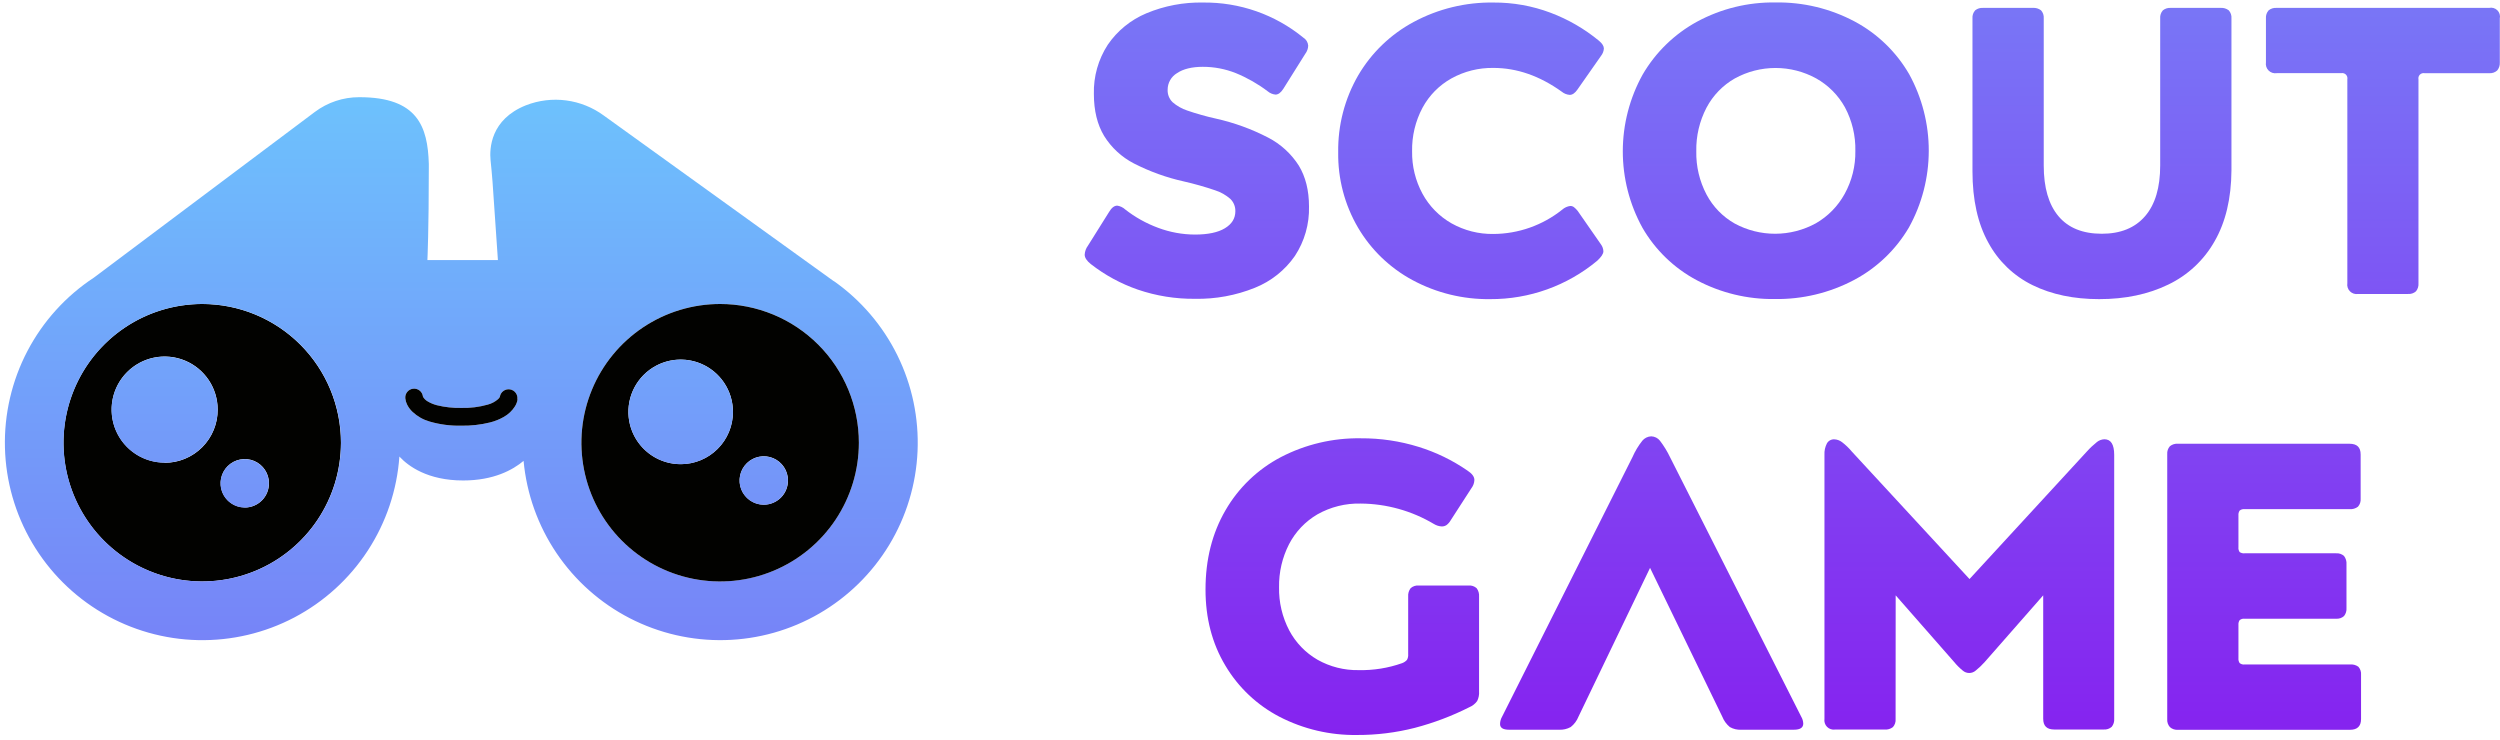 <svg width="456" height="135" viewBox="0 0 456 135" fill="none" xmlns="http://www.w3.org/2000/svg">
<g clip-path="url(#clip0_886_154)">
<path d="M36.898 55.449C31.892 55.445 26.998 56.926 22.834 59.704C18.67 62.482 15.423 66.433 13.505 71.056C11.587 75.68 11.083 80.769 12.057 85.679C13.031 90.589 15.44 95.1 18.978 98.641C22.516 102.182 27.025 104.594 31.934 105.572C36.844 106.55 41.933 106.05 46.558 104.135C51.183 102.22 55.136 98.977 57.918 94.815C60.699 90.653 62.184 85.76 62.184 80.754C62.184 74.046 59.52 67.612 54.779 62.867C50.038 58.122 43.606 55.454 36.898 55.449ZM30.034 84.378C28.12 84.378 26.25 83.81 24.659 82.747C23.067 81.684 21.828 80.172 21.096 78.404C20.363 76.637 20.172 74.691 20.546 72.814C20.919 70.938 21.841 69.214 23.195 67.861C24.548 66.508 26.272 65.588 28.149 65.215C30.026 64.842 31.971 65.034 33.739 65.767C35.507 66.5 37.017 67.741 38.08 69.333C39.142 70.924 39.709 72.795 39.708 74.709C39.713 75.983 39.466 77.246 38.981 78.424C38.497 79.603 37.784 80.674 36.884 81.576C35.984 82.478 34.915 83.194 33.738 83.681C32.56 84.169 31.298 84.419 30.024 84.417L30.034 84.378ZM44.65 92.556C43.777 92.556 42.924 92.297 42.198 91.812C41.473 91.328 40.907 90.638 40.573 89.832C40.239 89.026 40.152 88.138 40.322 87.282C40.492 86.426 40.913 85.64 41.53 85.023C42.147 84.406 42.933 83.986 43.789 83.815C44.645 83.645 45.532 83.732 46.339 84.066C47.145 84.4 47.834 84.966 48.319 85.692C48.804 86.417 49.063 87.27 49.063 88.143C49.065 88.725 48.952 89.301 48.73 89.839C48.509 90.376 48.183 90.865 47.772 91.277C47.361 91.688 46.873 92.014 46.335 92.236C45.798 92.459 45.222 92.572 44.64 92.571L44.65 92.556Z" fill="#020200"/>
<path d="M152.06 51.276L110.128 21.072C108.11 19.592 105.751 18.645 103.27 18.318C100.788 17.992 98.265 18.296 95.933 19.204C89.456 21.793 89.269 27.098 89.48 29.246C89.593 30.329 89.764 32.105 89.838 33.169L90.819 47.437H77.958C77.958 47.437 78.217 42.112 78.217 30.594C78.217 30.354 78.217 30.104 78.217 29.888C78.016 23.102 76.188 17.728 65.557 17.728H65.503C62.587 17.727 59.75 18.674 57.418 20.425L17.133 50.634C12.012 53.999 7.833 58.614 4.993 64.044C2.153 69.475 0.744 75.54 0.902 81.665C1.059 87.792 2.776 93.776 5.892 99.053C9.007 104.331 13.416 108.726 18.704 111.824C23.991 114.921 29.982 116.619 36.108 116.756C42.235 116.893 48.295 115.465 53.716 112.607C59.136 109.748 63.738 105.555 67.086 100.422C70.434 95.289 72.418 89.387 72.848 83.274C74.457 85.01 77.977 87.638 84.484 87.638C90.054 87.638 93.54 85.711 95.501 84.064C96.059 90.085 98.124 95.869 101.506 100.882C104.887 105.895 109.476 109.977 114.849 112.75C120.223 115.523 126.208 116.899 132.253 116.751C138.298 116.603 144.209 114.936 149.44 111.903C154.671 108.87 159.055 104.569 162.187 99.397C165.319 94.224 167.098 88.346 167.361 82.305C167.624 76.264 166.362 70.253 163.691 64.828C161.021 59.403 157.027 54.737 152.079 51.261L152.06 51.276ZM36.898 106.055C31.893 106.055 27 104.57 22.839 101.79C18.677 99.009 15.434 95.056 13.518 90.432C11.603 85.808 11.102 80.719 12.079 75.811C13.056 70.902 15.467 66.393 19.006 62.854C22.546 59.315 27.055 56.905 31.964 55.929C36.873 54.953 41.962 55.455 46.585 57.371C51.209 59.288 55.161 62.532 57.941 66.694C60.721 70.856 62.205 75.749 62.203 80.754C62.202 87.465 59.536 93.9 54.79 98.645C50.044 103.389 43.609 106.055 36.898 106.055ZM94.408 72.85C94.334 73.307 94.167 73.745 93.918 74.135C93.415 74.929 92.722 75.584 91.902 76.042C91.11 76.496 90.258 76.837 89.372 77.057C87.654 77.479 85.889 77.677 84.121 77.645C82.18 77.688 80.244 77.435 78.379 76.895C77.206 76.563 76.13 75.955 75.241 75.12C74.839 74.742 74.507 74.296 74.26 73.801C74.088 73.454 73.977 73.079 73.932 72.693C73.882 72.268 74.003 71.84 74.268 71.504C74.533 71.168 74.921 70.951 75.347 70.901C75.772 70.851 76.2 70.972 76.536 71.237C76.872 71.502 77.089 71.891 77.139 72.316L77.193 72.438C77.403 72.767 77.691 73.038 78.031 73.228C78.55 73.534 79.11 73.765 79.693 73.914C81.137 74.269 82.62 74.433 84.106 74.404C85.747 74.451 87.385 74.248 88.965 73.801C89.666 73.618 90.314 73.274 90.858 72.796C90.986 72.676 91.095 72.537 91.181 72.384V72.33C91.257 71.914 91.494 71.543 91.841 71.3C92.187 71.056 92.615 70.958 93.033 71.028C93.451 71.097 93.825 71.329 94.074 71.671C94.323 72.014 94.427 72.441 94.364 72.86L94.408 72.85ZM131.349 106.055C126.344 106.054 121.451 104.569 117.291 101.787C113.13 99.006 109.887 95.053 107.972 90.429C106.058 85.804 105.558 80.716 106.535 75.808C107.513 70.899 109.924 66.39 113.463 62.852C117.003 59.314 121.513 56.904 126.421 55.929C131.33 54.954 136.418 55.456 141.042 57.372C145.666 59.288 149.617 62.532 152.397 66.694C155.177 70.856 156.66 75.749 156.659 80.754C156.659 84.078 156.004 87.368 154.732 90.439C153.46 93.509 151.596 96.298 149.245 98.648C146.895 100.997 144.104 102.861 141.034 104.132C137.963 105.402 134.672 106.056 131.349 106.055Z" fill="url(#paint0_linear_886_154)"/>
<path d="M131.349 55.449C126.344 55.45 121.452 56.935 117.291 59.716C113.13 62.497 109.887 66.45 107.973 71.073C106.058 75.698 105.558 80.785 106.535 85.694C107.512 90.602 109.922 95.111 113.462 98.65C117.001 102.188 121.51 104.598 126.418 105.574C131.327 106.55 136.415 106.048 141.039 104.133C145.662 102.217 149.614 98.974 152.395 94.813C155.175 90.651 156.659 85.759 156.659 80.754C156.659 77.431 156.004 74.139 154.732 71.069C153.46 67.999 151.596 65.209 149.245 62.859C146.895 60.509 144.105 58.645 141.034 57.373C137.963 56.102 134.672 55.448 131.349 55.449ZM124.156 84.662C122.269 84.662 120.426 84.103 118.857 83.055C117.289 82.007 116.067 80.517 115.345 78.775C114.623 77.032 114.434 75.115 114.802 73.265C115.17 71.415 116.078 69.716 117.412 68.382C118.746 67.048 120.445 66.14 122.295 65.772C124.145 65.404 126.063 65.593 127.805 66.314C129.548 67.036 131.037 68.259 132.085 69.827C133.133 71.395 133.692 73.239 133.692 75.125C133.693 76.378 133.447 77.618 132.968 78.776C132.489 79.933 131.786 80.984 130.901 81.87C130.015 82.756 128.963 83.458 127.806 83.937C126.649 84.416 125.408 84.663 124.156 84.662ZM139.316 92.051C138.444 92.051 137.59 91.792 136.865 91.307C136.139 90.823 135.573 90.133 135.239 89.327C134.905 88.521 134.818 87.633 134.988 86.777C135.158 85.921 135.579 85.135 136.196 84.518C136.813 83.901 137.599 83.48 138.455 83.31C139.311 83.14 140.199 83.227 141.005 83.561C141.811 83.895 142.501 84.461 142.986 85.186C143.47 85.912 143.729 86.765 143.729 87.638C143.729 88.809 143.264 89.931 142.437 90.759C141.609 91.586 140.487 92.051 139.316 92.051Z" fill="#020200"/>
<path d="M39.698 74.723C39.698 76.636 39.13 78.507 38.067 80.098C37.004 81.689 35.494 82.929 33.726 83.661C31.958 84.393 30.013 84.585 28.137 84.211C26.26 83.838 24.536 82.917 23.183 81.564C21.83 80.211 20.909 78.487 20.536 76.611C20.162 74.734 20.354 72.789 21.086 71.021C21.818 69.253 23.058 67.743 24.649 66.68C26.24 65.617 28.11 65.049 30.024 65.049C32.59 65.049 35.05 66.068 36.864 67.883C38.679 69.697 39.698 72.157 39.698 74.723Z" fill="url(#paint1_linear_886_154)"/>
<path d="M49.043 88.168C49.043 89.041 48.785 89.894 48.3 90.62C47.815 91.345 47.126 91.911 46.319 92.245C45.513 92.579 44.626 92.666 43.77 92.496C42.913 92.326 42.127 91.905 41.51 91.288C40.893 90.671 40.473 89.885 40.302 89.029C40.132 88.173 40.219 87.285 40.553 86.479C40.888 85.673 41.453 84.984 42.179 84.499C42.904 84.014 43.758 83.755 44.63 83.755C45.801 83.755 46.923 84.22 47.751 85.047C48.578 85.875 49.043 86.997 49.043 88.168Z" fill="url(#paint2_linear_886_154)"/>
<path d="M143.715 87.653C143.715 88.526 143.456 89.379 142.971 90.105C142.486 90.83 141.797 91.396 140.99 91.73C140.184 92.064 139.297 92.151 138.441 91.981C137.585 91.811 136.798 91.391 136.181 90.773C135.564 90.156 135.144 89.37 134.974 88.514C134.803 87.658 134.891 86.771 135.225 85.964C135.559 85.158 136.124 84.469 136.85 83.984C137.576 83.499 138.429 83.24 139.302 83.24C140.472 83.24 141.594 83.705 142.422 84.533C143.25 85.36 143.715 86.483 143.715 87.653Z" fill="url(#paint3_linear_886_154)"/>
<path d="M133.692 75.125C133.693 77.012 133.135 78.856 132.087 80.425C131.04 81.994 129.551 83.217 127.809 83.939C126.066 84.662 124.148 84.852 122.298 84.484C120.448 84.117 118.748 83.209 117.414 81.875C116.08 80.542 115.171 78.843 114.802 76.993C114.434 75.142 114.623 73.225 115.344 71.482C116.066 69.739 117.288 68.249 118.857 67.201C120.425 66.153 122.269 65.593 124.156 65.593C126.684 65.593 129.109 66.597 130.897 68.385C132.686 70.172 133.691 72.597 133.692 75.125Z" fill="url(#paint4_linear_886_154)"/>
<path d="M94.408 72.85C94.334 73.307 94.167 73.745 93.918 74.135C93.415 74.929 92.722 75.584 91.902 76.042C91.11 76.496 90.258 76.837 89.372 77.057C87.654 77.479 85.889 77.677 84.121 77.645C82.18 77.688 80.244 77.435 78.379 76.895C77.206 76.563 76.13 75.955 75.241 75.12C74.839 74.742 74.507 74.296 74.26 73.801C74.088 73.454 73.977 73.079 73.932 72.693C73.882 72.268 74.003 71.84 74.268 71.504C74.533 71.168 74.921 70.951 75.347 70.901C75.772 70.851 76.2 70.972 76.536 71.237C76.872 71.502 77.089 71.891 77.139 72.316L77.193 72.438C77.403 72.767 77.691 73.038 78.031 73.228C78.55 73.534 79.11 73.765 79.693 73.914C81.137 74.269 82.62 74.433 84.106 74.404C85.747 74.451 87.385 74.248 88.965 73.801C89.666 73.618 90.314 73.274 90.858 72.796C90.986 72.676 91.095 72.537 91.181 72.384V72.33C91.257 71.914 91.494 71.543 91.841 71.3C92.187 71.056 92.615 70.958 93.033 71.028C93.451 71.097 93.825 71.329 94.074 71.671C94.323 72.014 94.427 72.441 94.364 72.86L94.408 72.85Z" fill="#020200"/>
<path d="M237.719 6.858C237.975 7.014 238.19 7.229 238.346 7.485C238.502 7.741 238.594 8.03 238.616 8.329C238.598 8.862 238.414 9.375 238.092 9.8L234.071 16.213C233.62 16.909 233.149 17.253 232.654 17.253C232.132 17.205 231.637 16.998 231.237 16.659C229.45 15.306 227.496 14.19 225.422 13.34C223.502 12.574 221.453 12.183 219.386 12.188C217.424 12.188 215.831 12.57 214.689 13.34C214.166 13.652 213.733 14.094 213.433 14.624C213.133 15.153 212.976 15.752 212.977 16.36C212.959 16.781 213.029 17.2 213.183 17.592C213.336 17.984 213.57 18.339 213.87 18.635C214.655 19.315 215.566 19.833 216.552 20.16C218.261 20.751 220.003 21.242 221.769 21.631C225.086 22.369 228.293 23.534 231.31 25.098C233.591 26.277 235.52 28.038 236.9 30.202C238.139 32.242 238.76 34.728 238.763 37.66C238.846 40.857 237.949 44.003 236.194 46.677C234.382 49.29 231.841 51.312 228.888 52.492C225.421 53.891 221.707 54.575 217.969 54.502C214.421 54.54 210.892 53.973 207.535 52.825C204.441 51.754 201.546 50.18 198.964 48.167C198.219 47.569 197.846 47 197.846 46.451C197.878 45.859 198.084 45.289 198.439 44.814L202.318 38.626C202.764 37.88 203.259 37.508 203.789 37.508C204.317 37.588 204.81 37.821 205.206 38.18C207.029 39.613 209.065 40.751 211.242 41.553C213.387 42.358 215.658 42.775 217.949 42.784C220.335 42.784 222.161 42.4 223.426 41.631C224.696 40.862 225.328 39.827 225.328 38.538C225.34 38.124 225.267 37.712 225.113 37.327C224.96 36.943 224.729 36.594 224.436 36.302C223.616 35.573 222.65 35.026 221.602 34.698C219.744 34.066 217.853 33.53 215.939 33.095C212.775 32.394 209.713 31.291 206.829 29.815C204.592 28.662 202.711 26.923 201.386 24.784C200.147 22.725 199.526 20.178 199.523 17.145C199.44 13.963 200.324 10.831 202.058 8.162C203.803 5.61 206.25 3.617 209.104 2.425C212.37 1.061 215.886 0.393 219.425 0.464C226.085 0.379 232.562 2.643 237.719 6.858Z" fill="url(#paint5_linear_886_154)"/>
<path d="M284.951 38.238C285.362 37.871 285.875 37.636 286.422 37.567C286.665 37.564 286.902 37.644 287.094 37.792C287.342 37.991 287.568 38.216 287.766 38.464L292.012 44.573C292.284 44.941 292.439 45.382 292.458 45.838C292.458 46.289 292.086 46.858 291.34 47.554C285.861 52.117 278.946 54.598 271.816 54.561C266.876 54.629 262.001 53.436 257.65 51.095C253.52 48.874 250.078 45.562 247.702 41.519C245.267 37.358 244.017 32.61 244.088 27.79C244.012 22.861 245.274 18.004 247.741 13.737C250.154 9.625 253.654 6.257 257.856 4.004C262.332 1.601 267.349 0.382 272.429 0.464C275.98 0.442 279.505 1.074 282.828 2.327C286.032 3.532 289.014 5.259 291.654 7.436C292.252 7.927 292.547 8.417 292.547 8.853C292.514 9.342 292.332 9.809 292.027 10.192L287.732 16.326C287.285 16.973 286.815 17.307 286.319 17.307C285.779 17.267 285.265 17.059 284.849 16.713C280.821 13.83 276.672 12.389 272.399 12.389C269.731 12.346 267.097 13.002 264.76 14.291C262.519 15.537 260.682 17.398 259.465 19.655C258.167 22.097 257.514 24.829 257.567 27.593C257.523 30.298 258.176 32.968 259.465 35.346C260.693 37.601 262.527 39.469 264.76 40.739C267.091 42.048 269.727 42.716 272.399 42.676C276.964 42.653 281.387 41.089 284.951 38.238Z" fill="url(#paint6_linear_886_154)"/>
<path d="M299.597 13.639C301.963 9.559 305.405 6.207 309.546 3.95C313.937 1.575 318.866 0.369 323.859 0.449C328.881 0.367 333.843 1.559 338.279 3.916C342.429 6.13 345.876 9.46 348.232 13.531C350.584 17.815 351.814 22.624 351.807 27.51C351.8 32.397 350.557 37.203 348.193 41.479C345.806 45.547 342.334 48.869 338.166 51.075C333.715 53.429 328.741 54.622 323.706 54.542C318.753 54.613 313.862 53.432 309.487 51.109C305.35 48.908 301.915 45.588 299.573 41.529C297.222 37.251 295.992 32.448 295.999 27.566C296.006 22.685 297.249 17.885 299.612 13.614L299.597 13.639ZM311.267 35.478C312.441 37.698 314.225 39.536 316.411 40.773C318.683 42.003 321.228 42.643 323.812 42.637C326.396 42.63 328.937 41.976 331.204 40.734C333.412 39.467 335.229 37.616 336.455 35.385C337.785 32.987 338.461 30.281 338.416 27.54C338.479 24.763 337.823 22.017 336.514 19.567C335.289 17.359 333.474 15.536 331.272 14.301C329 13.053 326.449 12.399 323.856 12.399C321.263 12.399 318.713 13.053 316.44 14.301C314.242 15.552 312.448 17.404 311.267 19.64C309.99 22.089 309.349 24.818 309.404 27.579C309.346 30.327 309.987 33.045 311.267 35.478Z" fill="url(#paint7_linear_886_154)"/>
<path d="M403.938 44.014C401.996 47.453 399.043 50.211 395.48 51.913C391.851 53.679 387.653 54.561 382.883 54.561C378.265 54.561 374.228 53.716 370.772 52.026C367.331 50.352 364.502 47.641 362.682 44.274C360.747 40.796 359.779 36.449 359.779 31.232V3.357C359.757 3.091 359.789 2.824 359.873 2.571C359.957 2.318 360.092 2.085 360.27 1.886C360.685 1.555 361.211 1.395 361.741 1.44H370.758C371.305 1.392 371.851 1.551 372.287 1.886C372.465 2.085 372.6 2.318 372.684 2.571C372.768 2.824 372.8 3.091 372.778 3.357V30.187C372.778 34.215 373.672 37.295 375.46 39.43C377.248 41.564 379.881 42.633 383.359 42.637C386.791 42.637 389.419 41.568 391.263 39.43C393.107 37.292 394.019 34.213 394.019 30.187V3.357C393.996 3.091 394.028 2.824 394.112 2.571C394.196 2.318 394.331 2.085 394.509 1.886C394.923 1.553 395.45 1.394 395.98 1.44H405.002C405.548 1.393 406.092 1.552 406.527 1.886C406.704 2.085 406.839 2.318 406.923 2.571C407.008 2.824 407.039 3.091 407.017 3.357V31.085C406.981 36.204 405.955 40.514 403.938 44.014Z" fill="url(#paint8_linear_886_154)"/>
<path d="M455.485 12.859C455.286 13.037 455.053 13.172 454.8 13.256C454.547 13.34 454.28 13.372 454.014 13.35H442.246C442.093 13.319 441.935 13.327 441.785 13.373C441.636 13.418 441.5 13.5 441.389 13.61C441.279 13.721 441.197 13.857 441.151 14.006C441.106 14.156 441.098 14.314 441.129 14.468V51.658C441.173 52.188 441.014 52.714 440.682 53.129C440.483 53.307 440.25 53.442 439.997 53.526C439.744 53.61 439.477 53.642 439.211 53.62H430.116C429.849 53.663 429.575 53.642 429.317 53.558C429.06 53.475 428.826 53.332 428.634 53.14C428.443 52.949 428.299 52.715 428.216 52.457C428.133 52.2 428.112 51.926 428.155 51.658V14.463C428.185 14.309 428.177 14.151 428.132 14.001C428.086 13.852 428.005 13.716 427.894 13.605C427.784 13.495 427.648 13.413 427.498 13.368C427.349 13.322 427.19 13.314 427.037 13.345H415.269C415.002 13.387 414.729 13.365 414.472 13.281C414.215 13.197 413.981 13.054 413.79 12.863C413.598 12.672 413.455 12.438 413.371 12.181C413.288 11.924 413.266 11.651 413.308 11.383V3.357C413.285 3.091 413.317 2.824 413.401 2.571C413.486 2.318 413.621 2.085 413.798 1.886C414.213 1.553 414.74 1.394 415.269 1.44H454.004C454.272 1.38 454.551 1.388 454.815 1.463C455.078 1.539 455.319 1.679 455.514 1.872C455.709 2.065 455.853 2.304 455.932 2.567C456.011 2.83 456.022 3.108 455.966 3.377V11.423C455.992 11.945 455.82 12.458 455.485 12.859Z" fill="url(#paint9_linear_886_154)"/>
<path d="M269.433 127.874C269.071 128.368 268.581 128.755 268.016 128.992C264.842 130.596 261.507 131.858 258.067 132.758C254.621 133.638 251.077 134.076 247.52 134.062C242.611 134.135 237.759 132.997 233.394 130.747C229.287 128.614 225.859 125.373 223.5 121.392C221.087 117.365 219.883 112.743 219.886 107.526C219.886 102.064 221.102 97.244 223.534 93.066C225.916 88.946 229.419 85.586 233.634 83.377C238.132 81.043 243.14 79.863 248.207 79.945C251.782 79.922 255.339 80.449 258.754 81.509C261.926 82.49 264.93 83.948 267.663 85.834C268.506 86.383 268.928 86.952 268.928 87.55C268.908 88.082 268.725 88.596 268.403 89.021L264.603 94.905C264.415 95.238 264.162 95.53 263.858 95.763C263.596 95.942 263.283 96.033 262.966 96.023C262.464 95.993 261.977 95.84 261.548 95.577C257.511 93.172 252.906 91.886 248.207 91.85C245.445 91.779 242.716 92.457 240.308 93.811C238.099 95.098 236.302 96.985 235.125 99.254C233.883 101.68 233.257 104.374 233.301 107.099C233.244 109.849 233.885 112.568 235.164 115.003C236.346 117.226 238.128 119.072 240.308 120.333C242.602 121.627 245.201 122.282 247.834 122.23C250.522 122.287 253.198 121.859 255.733 120.965C256.076 120.84 256.383 120.635 256.631 120.367C256.807 120.049 256.884 119.685 256.851 119.323V108.815C256.806 108.267 256.967 107.721 257.302 107.285C257.501 107.108 257.734 106.973 257.987 106.889C258.24 106.804 258.508 106.773 258.773 106.795H267.864C268.129 106.773 268.397 106.804 268.65 106.889C268.903 106.973 269.136 107.108 269.335 107.285C269.668 107.722 269.828 108.268 269.781 108.815V126.094C269.828 126.708 269.708 127.323 269.433 127.874Z" fill="url(#paint10_linear_886_154)"/>
<path d="M287.918 130.708C287.624 131.457 287.135 132.114 286.501 132.61C285.841 132.976 285.091 133.146 284.339 133.101H275.248C274.155 133.101 273.61 132.758 273.61 132.061C273.616 131.589 273.744 131.126 273.983 130.718L297.759 83.387C298.224 82.321 298.824 81.32 299.543 80.406C299.742 80.16 299.992 79.959 300.276 79.818C300.559 79.676 300.869 79.598 301.186 79.587C301.497 79.596 301.803 79.674 302.08 79.815C302.358 79.957 302.6 80.159 302.789 80.406C303.498 81.334 304.11 82.333 304.613 83.387L328.541 130.718C328.77 131.101 328.898 131.537 328.914 131.983C328.914 132.728 328.34 133.101 327.198 133.101H317.641C316.901 133.149 316.162 132.979 315.518 132.61C314.906 132.102 314.433 131.448 314.14 130.708L300.97 103.579L287.918 130.708Z" fill="url(#paint11_linear_886_154)"/>
<path d="M345.756 131.154C345.779 131.42 345.747 131.687 345.663 131.94C345.578 132.193 345.443 132.426 345.266 132.625C344.831 132.959 344.287 133.118 343.741 133.071H334.719C334.454 133.11 334.183 133.086 333.928 133.001C333.674 132.915 333.443 132.771 333.255 132.58C333.066 132.39 332.925 132.157 332.843 131.902C332.761 131.646 332.74 131.375 332.782 131.11V82.961C332.742 82.239 332.896 81.519 333.229 80.877C333.362 80.641 333.558 80.446 333.795 80.315C334.032 80.183 334.301 80.12 334.572 80.131C335.087 80.155 335.581 80.336 335.989 80.651C336.646 81.154 337.245 81.73 337.774 82.367L359.24 105.618L380.633 82.367C381.203 81.731 381.827 81.144 382.496 80.612C382.881 80.311 383.351 80.139 383.839 80.122C385.029 80.122 385.626 81.065 385.629 82.951V131.1C385.672 131.63 385.511 132.157 385.178 132.571C384.979 132.749 384.746 132.884 384.493 132.968C384.24 133.052 383.973 133.084 383.707 133.062H374.69C373.351 133.062 372.68 132.419 372.68 131.1V108.59L362.02 120.74C361.516 121.305 360.967 121.828 360.378 122.304C360.049 122.595 359.625 122.755 359.186 122.755C358.747 122.755 358.324 122.595 357.995 122.304C357.422 121.837 356.898 121.313 356.43 120.74L345.771 108.59L345.756 131.154Z" fill="url(#paint12_linear_886_154)"/>
<path d="M430.165 121.613C430.346 121.814 430.482 122.052 430.567 122.309C430.651 122.566 430.681 122.838 430.655 123.108V131.154C430.655 132.449 429.984 133.115 428.645 133.115H397.264C396.999 133.138 396.731 133.106 396.478 133.022C396.226 132.938 395.993 132.803 395.794 132.625C395.616 132.426 395.481 132.193 395.397 131.94C395.313 131.687 395.281 131.42 395.303 131.154V82.858C395.281 82.592 395.313 82.325 395.397 82.072C395.481 81.819 395.616 81.586 395.794 81.387C396.208 81.054 396.735 80.894 397.264 80.941H428.567C429.91 80.941 430.582 81.583 430.582 82.902V90.953C430.604 91.218 430.572 91.486 430.488 91.739C430.404 91.992 430.269 92.225 430.091 92.424C429.654 92.756 429.109 92.915 428.562 92.87H409.41C409.25 92.85 409.089 92.863 408.934 92.908C408.78 92.953 408.637 93.028 408.512 93.13C408.343 93.382 408.265 93.685 408.292 93.988V99.803C408.254 100.118 408.333 100.435 408.512 100.695C408.774 100.877 409.093 100.957 409.41 100.921H426.081C426.346 100.899 426.614 100.93 426.867 101.015C427.12 101.099 427.353 101.234 427.552 101.411C427.886 101.848 428.045 102.393 427.998 102.941V110.894C428.042 111.423 427.883 111.95 427.552 112.365C427.353 112.543 427.12 112.678 426.867 112.762C426.614 112.846 426.346 112.878 426.081 112.855H409.41C409.25 112.836 409.089 112.849 408.934 112.893C408.78 112.938 408.637 113.014 408.512 113.115C408.343 113.368 408.265 113.671 408.292 113.973V120.083C408.265 120.386 408.343 120.689 408.512 120.941C408.636 121.044 408.78 121.12 408.934 121.164C409.088 121.209 409.25 121.222 409.41 121.201H428.64C429.182 121.147 429.724 121.293 430.165 121.613Z" fill="url(#paint13_linear_886_154)"/>
</g>
<defs>
<linearGradient id="paint0_linear_886_154" x1="84.121" y1="-26.278" x2="84.121" y2="278.187" gradientUnits="userSpaceOnUse">
<stop stop-color="#69DDFF"/>
<stop offset="1" stop-color="#861FEF"/>
</linearGradient>
<linearGradient id="paint1_linear_886_154" x1="30.024" y1="-26.278" x2="30.024" y2="278.187" gradientUnits="userSpaceOnUse">
<stop stop-color="#69DDFF"/>
<stop offset="1" stop-color="#861FEF"/>
</linearGradient>
<linearGradient id="paint2_linear_886_154" x1="44.64" y1="-26.278" x2="44.64" y2="278.187" gradientUnits="userSpaceOnUse">
<stop stop-color="#69DDFF"/>
<stop offset="1" stop-color="#861FEF"/>
</linearGradient>
<linearGradient id="paint3_linear_886_154" x1="139.316" y1="-26.279" x2="139.316" y2="278.188" gradientUnits="userSpaceOnUse">
<stop stop-color="#69DDFF"/>
<stop offset="1" stop-color="#861FEF"/>
</linearGradient>
<linearGradient id="paint4_linear_886_154" x1="124.156" y1="-26.278" x2="124.156" y2="278.187" gradientUnits="userSpaceOnUse">
<stop stop-color="#69DDFF"/>
<stop offset="1" stop-color="#861FEF"/>
</linearGradient>
<linearGradient id="paint5_linear_886_154" x1="218.283" y1="-164.338" x2="218.283" y2="140.127" gradientUnits="userSpaceOnUse">
<stop stop-color="#69DDFF"/>
<stop offset="1" stop-color="#861FEF"/>
</linearGradient>
<linearGradient id="paint6_linear_886_154" x1="268.33" y1="-164.338" x2="268.33" y2="140.127" gradientUnits="userSpaceOnUse">
<stop stop-color="#69DDFF"/>
<stop offset="1" stop-color="#861FEF"/>
</linearGradient>
<linearGradient id="paint7_linear_886_154" x1="323.893" y1="-164.338" x2="323.893" y2="140.127" gradientUnits="userSpaceOnUse">
<stop stop-color="#69DDFF"/>
<stop offset="1" stop-color="#861FEF"/>
</linearGradient>
<linearGradient id="paint8_linear_886_154" x1="383.374" y1="-164.338" x2="383.374" y2="140.127" gradientUnits="userSpaceOnUse">
<stop stop-color="#69DDFF"/>
<stop offset="1" stop-color="#861FEF"/>
</linearGradient>
<linearGradient id="paint9_linear_886_154" x1="434.617" y1="-164.338" x2="434.617" y2="140.127" gradientUnits="userSpaceOnUse">
<stop stop-color="#69DDFF"/>
<stop offset="1" stop-color="#861FEF"/>
</linearGradient>
<linearGradient id="paint10_linear_886_154" x1="244.838" y1="-164.338" x2="244.838" y2="140.127" gradientUnits="userSpaceOnUse">
<stop stop-color="#69DDFF"/>
<stop offset="1" stop-color="#861FEF"/>
</linearGradient>
<linearGradient id="paint11_linear_886_154" x1="301.26" y1="-164.338" x2="301.26" y2="140.127" gradientUnits="userSpaceOnUse">
<stop stop-color="#69DDFF"/>
<stop offset="1" stop-color="#861FEF"/>
</linearGradient>
<linearGradient id="paint12_linear_886_154" x1="359.211" y1="-164.338" x2="359.211" y2="140.127" gradientUnits="userSpaceOnUse">
<stop stop-color="#69DDFF"/>
<stop offset="1" stop-color="#861FEF"/>
</linearGradient>
<linearGradient id="paint13_linear_886_154" x1="412.984" y1="-164.338" x2="412.984" y2="140.127" gradientUnits="userSpaceOnUse">
<stop stop-color="#69DDFF"/>
<stop offset="1" stop-color="#861FEF"/>
</linearGradient>
<clipPath id="clip0_886_154">
<rect width="455.111" height="133.622" fill="white" transform="translate(0.889 0.444)"/>
</clipPath>
</defs>
</svg>
